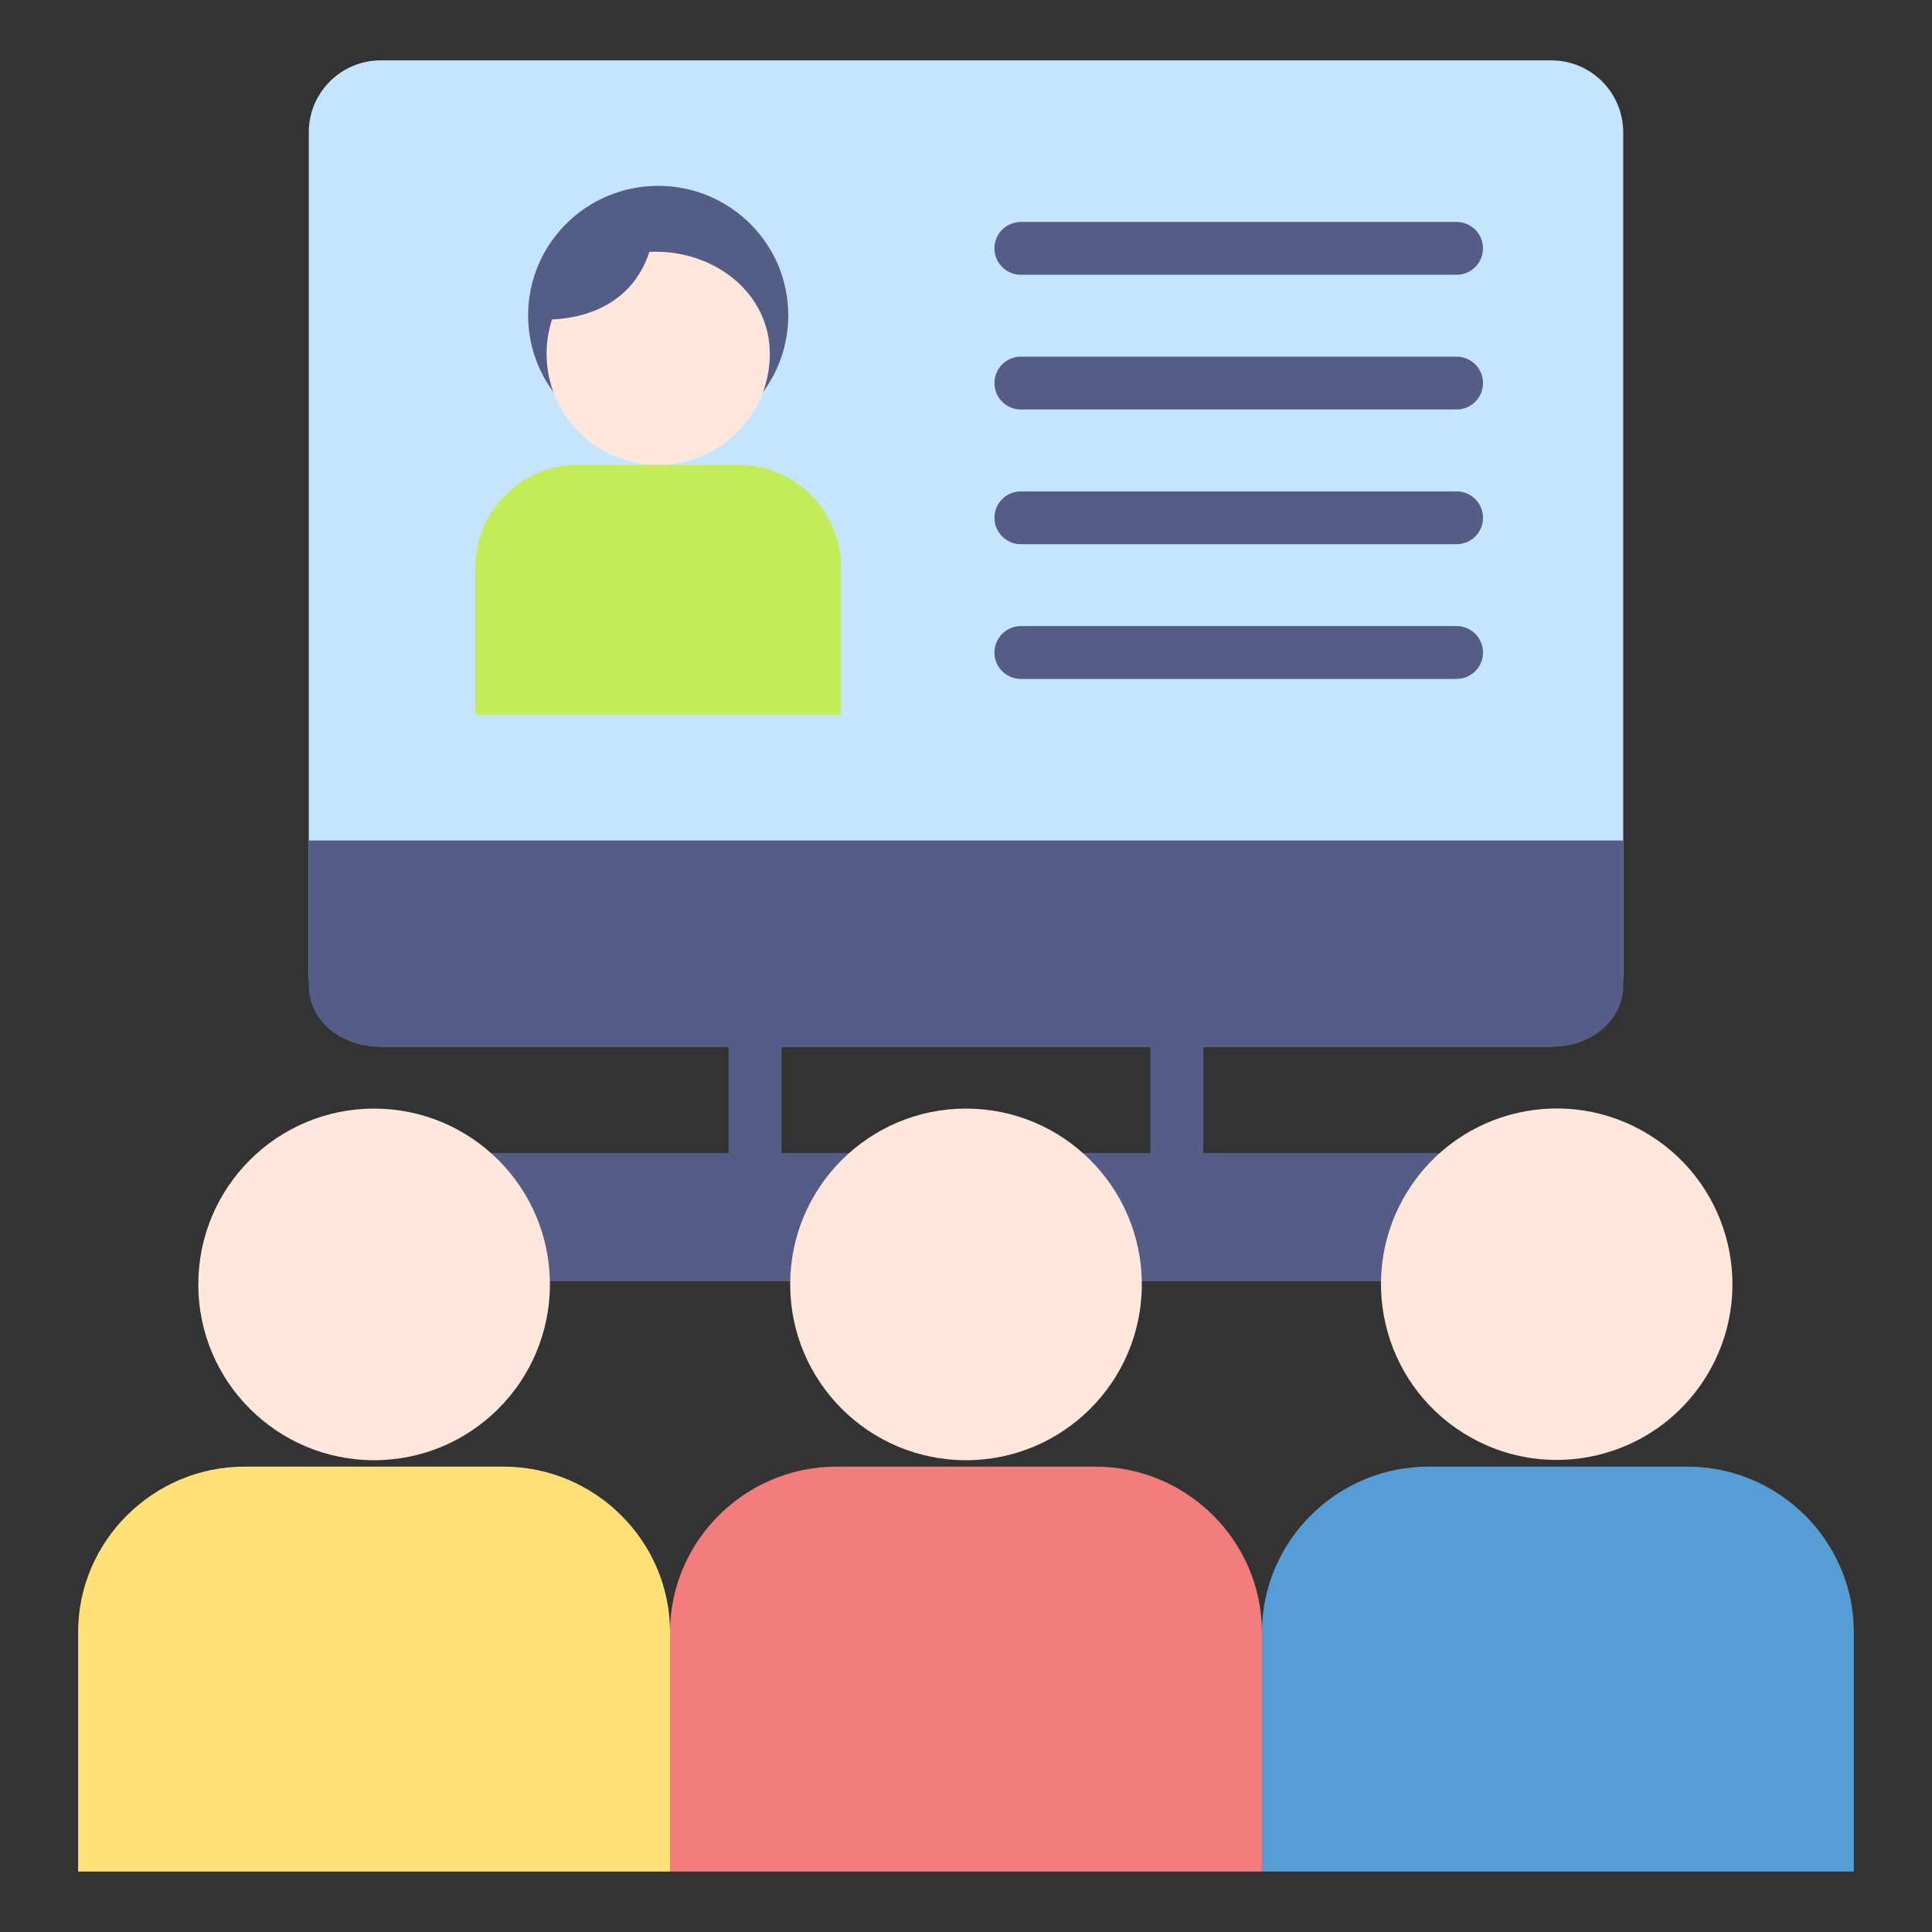 <svg id="Layer_1" viewBox="0 0 512 512" xmlns="http://www.w3.org/2000/svg" data-name="Layer 1"><rect x="0" y="0" width="512" height="512" fill="#333333" stroke="none"/><path d="m100.89 16h310.22c10.52 0 19.06 8.54 19.06 19.06v223.23c0 10.52-8.54 19.06-19.06 19.06h-310.22c-10.52 0-19.06-8.54-19.06-19.06v-223.23c0-10.52 8.54-19.06 19.06-19.06z" fill="#c4e4ff"/><path d="m200.12 234.41h118.75v96.12h-125.75v-96.12zm104.76 14h-97.76v68.12h97.76z" fill="#555d86" fill-rule="evenodd"/><path d="m430.17 222.74v38.7c0 8.75-8.29 15.91-18.42 15.91h-311.49c-10.13 0-18.42-7.16-18.42-15.91v-38.7z" fill="#555d86" fill-rule="evenodd"/><rect fill="#555d86" height="33.98" rx="6.67" width="271.06" x="120.47" y="305.56"/><g fill-rule="evenodd"><path d="m146.63 103.85h55.6c4.2-5.68 6.67-12.7 6.67-20.29 0-18.95-15.43-34.31-34.47-34.31s-34.47 15.36-34.47 34.31c0 7.59 2.48 14.61 6.67 20.29z" fill="#545d85"/><path d="m172.09 66.75c-3.71 11.38-13.28 17.31-25.8 17.91-.93 2.86-1.44 5.92-1.44 9.09 0 16.26 13.25 29.44 29.58 29.44s29.58-13.18 29.58-29.44-15.05-27.81-31.93-27z" fill="#ffe8db"/><path d="m195.63 123.19h-42.4c-14.99 0-27.25 12.2-27.25 27.12v39.18h96.9v-39.18c0-14.92-12.26-27.12-27.25-27.12z" fill="#c2ed56"/><path d="m270.54 72.82c-3.87 0-7-3.13-7-7s3.13-7 7-7h115.47c3.87 0 7 3.13 7 7s-3.13 7-7 7z" fill="#555d86"/><path d="m270.54 144.22c-3.87 0-7-3.13-7-7s3.13-7 7-7h115.47c3.87 0 7 3.13 7 7s-3.13 7-7 7z" fill="#555d86"/><path d="m270.54 108.52c-3.87 0-7-3.13-7-7s3.13-7 7-7h115.47c3.87 0 7 3.13 7 7s-3.13 7-7 7z" fill="#555d86"/><path d="m270.54 179.92c-3.87 0-7-3.13-7-7s3.13-7 7-7h115.47c3.87 0 7 3.13 7 7s-3.13 7-7 7z" fill="#555d86"/><path d="m133.45 388.67h-68.63c-24.26 0-44.12 19.76-44.12 43.9v63.42h156.87v-63.42c0-24.15-19.85-43.9-44.12-43.9z" fill="#ffe177"/><path d="m290.31 388.67h-68.63c-24.26 0-44.12 19.76-44.12 43.9v63.42h156.86v-63.42c0-24.15-19.85-43.9-44.12-43.9z" fill="#f37c7c"/><path d="m447.18 388.67h-68.63c-24.26 0-44.12 19.76-44.12 43.9v63.42h156.86v-63.42c0-24.15-19.85-43.9-44.12-43.9z" fill="#559dd4"/></g><circle cx="412.86" cy="340.38" fill="#ffe8db" r="46.59" transform="matrix(.529 -.848 .848 .529 -94.5 510.37)"/><circle cx="256" cy="340.38" fill="#ffe8db" r="46.59"/><circle cx="99.14" cy="340.38" fill="#ffe8db" r="46.59"/></svg>